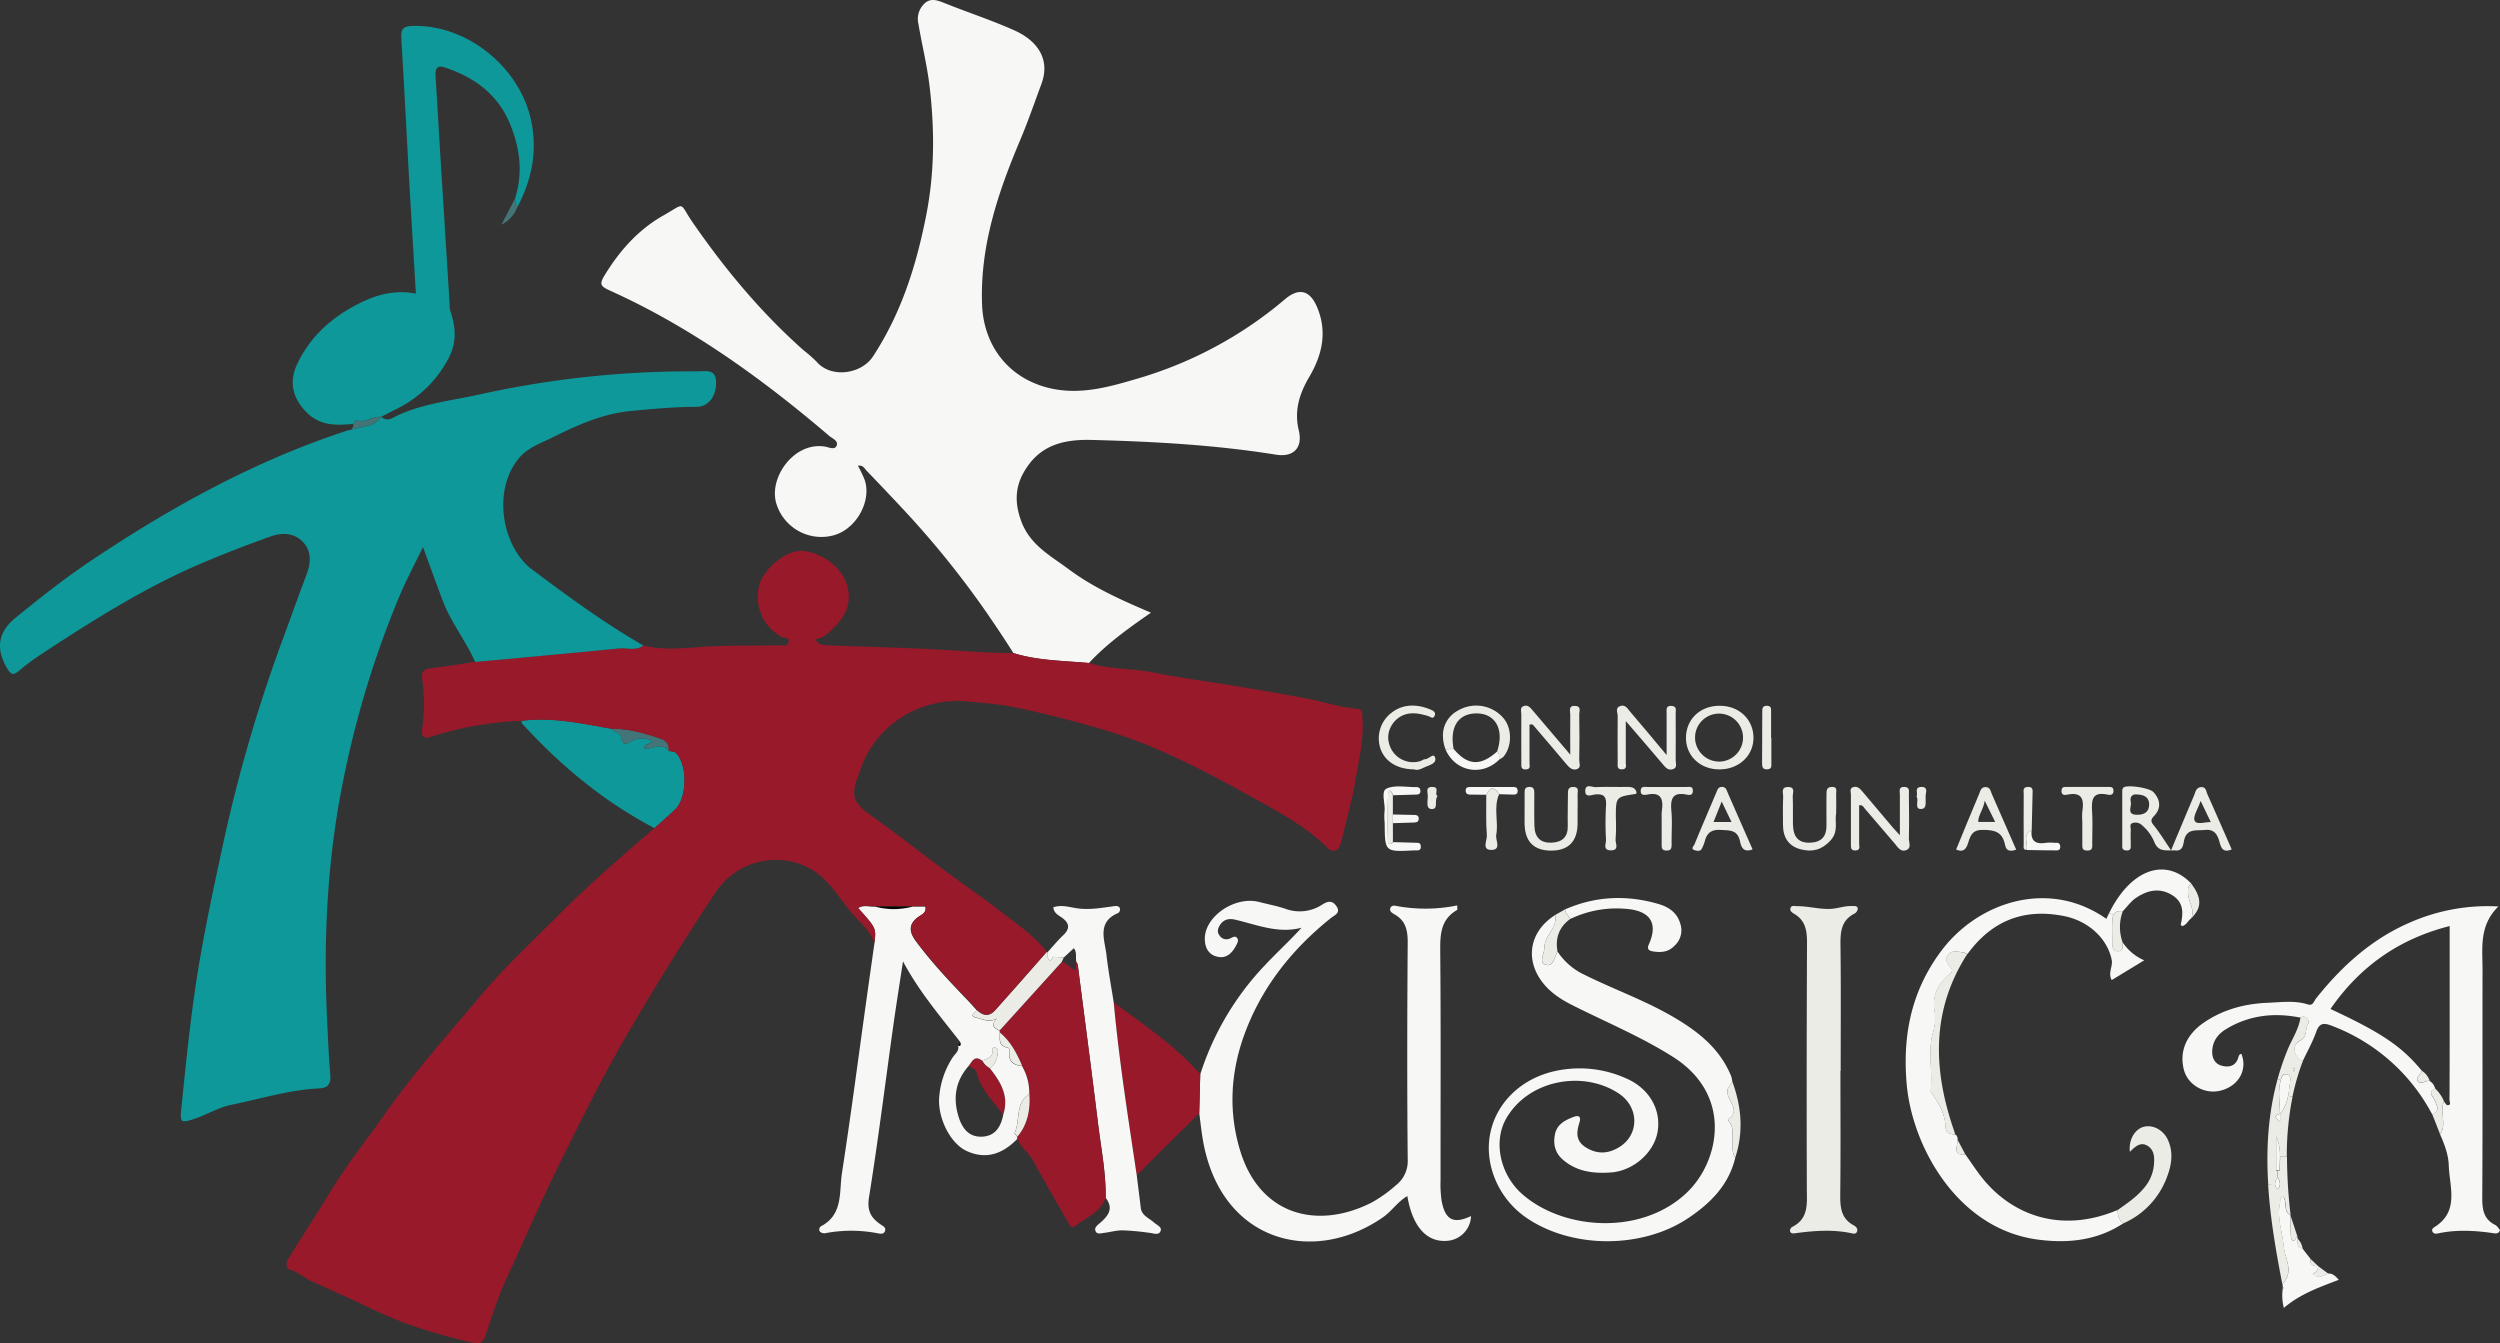 <svg xmlns="http://www.w3.org/2000/svg" viewBox="0 0 985.84 529.72"><rect x="0" y="0" width="985.84" height="529.72" fill="#333333" stroke="none"/><defs><style>.cls-1{fill:#ebece6;}.cls-2{fill:#f7f7f6;}.cls-3{fill:#97192a;}.cls-4{fill:#030304;}.cls-5{fill:#0f9899;}.cls-6{fill:#427478;}</style></defs><g id="Livello_2" data-name="Livello 2"><g id="Livello_1-2" data-name="Livello 1"><path class="cls-1" d="M962.2,447.28c-1-2.65-2.06-5.29-3.1-7.94,3.29-1.33,1.81-3.42,1-5.55-.54-1.45-3.05-3.18.18-4.55a14.88,14.88,0,0,1,3.49,5.09C961.85,438.48,965.07,443.25,962.2,447.28Z"/><path class="cls-2" d="M876.26,429.9c-6.47,2-13.56-1.86-15.13-8.25-1.73-7.07,1-13.65,7.87-18.36,7.61-5.24,16.25-7.5,25.31-7.86,5.24-.2,10.59-1,15.8.66,2,.64,2.36-1.32,3.22-2.4,10-12.55,21.63-23.17,36.54-29.71a76.09,76.09,0,0,1,35.33-6.53c-7.74,7.61-6.23,16.48-6.25,25-.07,30,.08,59.92-.11,89.88,0,4.7.56,8.45,5.12,10.72.8.4,1.32,1.38,1.88,2-.51,1.58-1.69,1.38-2.58,1.25-7.17-1.06-14.32-1.47-21.5,0-.82.16-2.06.52-2.59-.72-.31-.74.19-1.29.75-1.64,10-6.2,6-15.83,5.71-24.35-.11-4.19-1.68-8.35-3.43-12.27,2.87-4-.35-8.8,1.57-12.95.43.5.84,1.4,1.3,1.43,1.71.11.85-1.35.85-2,.08-11.64.07-23.28.07-34.92v-33.7c-20.1,5.11-35.46,16-47,32.7,20.31,9.46,28.13,14.77,36.08,24.43-.47,1.45-2.87,2.55-1.5,4.19,1.14,1.35,3-.6,4.57-.19a4.55,4.55,0,0,1,2.12,3c-3.23,1.37-.72,3.1-.18,4.55.81,2.13,2.29,4.22-1,5.55a74.47,74.47,0,0,0-39.38-34.84c-3-1.16-5-1.51-6.31,2.27-1.41,4-3.52,7.73-5.32,11.57-3.57-1.28-4.61-6.3-1.23-7.94s1.85-4.78,3.44-6.83a2.11,2.11,0,0,0-3.18-2.36c-10.33-2.06-20.19-1-29.31,4.56-2.93,1.77-5,4.29-5.39,7.93-.3,3,.73,5.6,3.53,6.43s5.71.36,6.74-3.25c.17-.62.37-1.28,1.19-1.36a11.34,11.34,0,0,1,.69,2.51,10.1,10.1,0,0,1-2.7,8.46,11.88,11.88,0,0,1-1.33,1.21A13.33,13.33,0,0,1,876.26,429.9Z"/><path class="cls-1" d="M955.09,422.27a7.82,7.82,0,0,1,3.07,4c-1.58-.41-3.43,1.54-4.57.19C952.22,424.82,954.62,423.72,955.09,422.27Z"/><path class="cls-1" d="M914.12,499.24h0Z"/><path class="cls-1" d="M914.12,499.25c-2.13.22-3.23-.65-3.07-2.88l3.07,2.87Z"/><path class="cls-1" d="M912.09,502.27a3,3,0,0,0,2-3h0l4.08,3c-2,.68-4.07,2.44-6.14.07Z"/><path class="cls-1" d="M912.09,502.27l0,0-.36-.23Z"/><path class="cls-1" d="M906,488.4a7.29,7.29,0,0,1,2,3.93C905.54,491.92,906.19,490,906,488.4Z"/><path class="cls-2" d="M904.58,422.57c-.15-.27-.39-.52-.38-.76s.25-.48.39-.72c.14.24.38.48.38.72S904.73,422.3,904.58,422.57Z"/><path class="cls-1" d="M904.59,489.22c-1,.2-1.17-1.1-1.21-1.72-.18-2.77-.15-5.54-.19-8.31.89,2.72,1.79,5.42,2.68,8.14C905.45,488,905.12,489.12,904.59,489.22Z"/><path class="cls-1" d="M904.59,421.09c-.14.24-.39.48-.39.72s.23.49.38.76c.15-.27.4-.52.39-.76S904.73,421.33,904.59,421.09Zm-6.46,4.46A102,102,0,0,1,902,414.14c1.73-4.3,4.49-8.2,5.16-12.93a2.11,2.11,0,0,1,3.18,2.36c-1.59,2.05-.11,5.21-3.44,6.83s-2.34,6.66,1.23,7.94A94.33,94.33,0,0,0,904,432.46l-1.74-.37c.34-1.68.54-3.4.75-5.12.14-1.19.53-3-1.22-3.31s-2.1,1-2.42,2.23Z"/><path class="cls-2" d="M900.5,491.37c-.52-5.66-2.73-11.16-1.43-17,.19-.87-.33-2.05,1.32-2.52,1.5,2.2-.12,5.72,2.8,7.31h0c0,2.77,0,5.54.19,8.31,0,.62.2,1.92,1.21,1.72.53-.1.86-1.22,1.28-1.89.06.36.11.72.17,1.07.15,1.56-.5,3.52,2,3.93l0,.1.58.82,2.44,3.12c-.16,2.23.94,3.1,3.07,2.88a3,3,0,0,1-2,3l-.38-.2.36.23c2.07,2.37,4.1.61,6.14-.07,1.59,0,2.68.94,4,2.51-7.66,2.92-15.22,5.57-21.64,11.07a19,19,0,0,1-.44-7.54c.11-.1.34-.23.32-.28a3.78,3.78,0,0,0-.36-.69c0-.32,0-.64-.08-1C904.81,501.51,901,496.34,900.5,491.37Z"/><path class="cls-1" d="M900,506.33c-2.56-13.12-4.81-26.23-5.6-39.32l2.68-.18A3.71,3.71,0,0,0,898,469c1.61-1.45,1.24-2.73.23-4.79l0-2.63h.78c0-1.83.12-3.65.12-5.48l2.71,0a204.42,204.42,0,0,0,1.43,23.09h0c-2.92-1.59-1.3-5.11-2.8-7.31-1.65.47-1.13,1.65-1.32,2.52-1.3,5.82.91,11.32,1.43,17C901,496.34,904.81,501.51,900,506.33Z"/><path class="cls-1" d="M900.48,508c0,.05-.21.18-.32.28,0-.33,0-.65,0-1A3.78,3.78,0,0,1,900.48,508Z"/><path class="cls-2" d="M899.06,439.29c.05-4.22-.88-8.47.17-12.66l.18-.74c.32-1.22.8-2.49,2.42-2.23s1.36,2.12,1.22,3.31c-.21,1.72-.41,3.44-.75,5.12a16.45,16.45,0,0,1-3.19,7.24Z"/><path class="cls-2" d="M899.11,439.33v2.94c-1.2-1.07-3.21-2.23-.05-3Z"/><path class="cls-2" d="M897.57,461.57V448a18.47,18.47,0,0,1,1.49,8c0,1.83-.12,3.65-.12,5.48h-1.37Z"/><path class="cls-2" d="M897.12,466.83a4.62,4.62,0,0,1,1.06-2.63c1,2.06,1.38,3.34-.23,4.79A3.71,3.71,0,0,1,897.12,466.83Z"/><path class="cls-1" d="M894.44,467c-.86-13.85-.08-27.68,3.69-41.46l1.28.34-.18.74c-1.05,4.19-.12,8.44-.17,12.66-3.16.75-1.15,1.91.05,3v-2.94a16.45,16.45,0,0,0,3.19-7.24l1.74.37a118.16,118.16,0,0,0-2.27,23.64l-2.71,0a18.47,18.47,0,0,0-1.49-8v13.53h.59l0,2.63a4.62,4.62,0,0,0-1.06,2.63Z"/><path class="cls-2" d="M880.54,427.7a11.88,11.88,0,0,0,1.33-1.21A11,11,0,0,1,880.54,427.7Z"/><path class="cls-1" d="M864.08,362.13c1.59-3.42-1.06-6.35-1.25-9.6-.11-1.8-.11-3,1.24-4.15C868.33,354.16,868.33,357.92,864.08,362.13Z"/><path class="cls-2" d="M831.69,360.07c8.46-17.17,22.16-22.28,32.38-11.69-1.35,1.12-1.35,2.35-1.24,4.15.19,3.25,2.84,6.18,1.25,9.6-1.32.9-1.84,2.72-3.63,3.08-.16-.19-.53-.45-.49-.62,1-4.38,1.22-8.61-3.13-11.44-5-3.27-10-2.19-14.58.94-2,1.36-3.45,3.48-5.15,5.25-2-.24-3.22.22-3.75,1.48Z"/><path class="cls-1" d="M875.15,331.74c-.87-3-2.18-4.84-5.83-4.45-3.37.36-7.06-.71-8.08,4.24-.34,1.67-.52,4.15-3.47,3.84a12.9,12.9,0,0,0-1.65,0v-.05c3.31-7.92,6.17-14.77,9.06-21.61.55-1.32.73-3,2.57-3.3,2.19-.31,2.2,1.67,2.76,2.91,3.22,7.2,6.37,14.42,9.53,21.62C876.33,336.57,875.78,333.91,875.15,331.74Zm-9.73-8.15c.71,1.76,3.9.56,6.38.59-1.28-2.64-2.33-4.83-4-8.35C866.63,319.2,864.74,321.91,865.42,323.59Z"/><path class="cls-1" d="M837.39,310.54c1.42-1.19,10.23.1,11.82,1.84,2.74,3,3.09,6.35.27,9.33-1.54,1.62-1.33,2.33-.05,3.91,2.25,2.77,4.11,5.87,6.69,9.66v.05c-2.48,0-5,.31-6.45-2.95a17.49,17.49,0,0,0-5.21-7.15,3.72,3.72,0,0,0-3.22-.76c-1.73.37-.93,1.87-1,2.87-.12,2.16,0,4.33,0,6.49,0,1-.41,1.53-1.46,1.54s-1.9-.23-1.9-1.61c0-7.32,0-14.65,0-22A1.78,1.78,0,0,1,837.39,310.54Zm2.87,5.75c.38,1.83-1.78,5,2.43,5,2.64,0,4.59-.92,4.78-3.66s-1.39-4.2-4.55-4.31C841,313,839.76,314,840.26,316.29Z"/><path class="cls-1" d="M845.28,444.36c3.67-1,7.83,1.21,9.63,5.19,2.13,4.72,1.49,9.54-.21,14.1a32,32,0,0,1-17.35,18.75c-1.85-1.27-2.24-3.18-2.29-5.24,3.75-2.62,7.53-5.2,10.48-8.78a16.14,16.14,0,0,0,3.83-9c.27-2.93.19-5.9-2.55-7.57s-4.93.38-6.94,2.41C839.33,449.59,841.77,445.32,845.28,444.36Z"/><path class="cls-1" d="M833.13,371.67c-.06-2.81.14-5.63-.06-8.42a5.36,5.36,0,0,1,.28-2.43c.53-1.26,1.76-1.72,3.75-1.48a17.88,17.88,0,0,0-.06,12.3c0,1.62.46,3.65-2.14,3.48C832.72,375,833.16,373.07,833.13,371.67Z"/><path class="cls-1" d="M815.26,313.35c-1.08.22-2.4.32-2.32-1.58.07-1.48,1-1.45,2-1.45h16.4c1,0,2-.06,2.08,1.4.07,1.79-1.24,1.87-2.35,1.63-6.32-1.37-6.33,2.47-6.07,6.95.24,4.13.05,8.28.05,12.42,0,1.31.24,2.64-1.86,2.68s-2.08-1.07-2.06-2.52c0-3,0-6,0-8.95h0a26.28,26.28,0,0,1,0-4C821.88,315.3,821.06,312.2,815.26,313.35Z"/><path class="cls-2" d="M801.16,327.34c-.49,4.42,1.72,5.7,5.73,5a14.73,14.73,0,0,1,3,0c1,.07,2.45-.39,2.53,1.45s-1.31,1.54-2.38,1.54c-3.63,0-7.26-.09-10.89-.14C800,332.61,797.2,329.1,801.16,327.34Z"/><path class="cls-1" d="M799.12,335.19c-1.55-.15-1.1-1.37-1.1-2.23q-.06-9.9,0-19.81c0-1.2-.52-2.79,1.66-2.84s1.86,1.41,1.83,2.71c-.09,4.77-.21,9.54-.33,14.32C797.2,329.1,800,332.61,799.12,335.19Z"/><path class="cls-1" d="M775.9,333c-.86,2.42-2.27,3-4.53,2,3-7.32,6-14.66,9.08-21.94.46-1.08.68-2.68,2.51-2.69s2,1.55,2.46,2.68c3.2,7.23,6.36,14.47,9.64,22-2.19.73-3.9.74-4.4-1.89-1-5.05-4-5.93-8.83-5.9C777.25,327.21,776.89,330.16,775.9,333Zm4.19-8.89h6.67l-4.1-8.35C782.05,319.48,780.07,321.35,780.09,324.09Z"/><path class="cls-1" d="M771.92,449.37l3.12,5.95C769.43,455.73,772.18,451.76,771.92,449.37Z"/><path class="cls-2" d="M762.22,431.8c2.73,3.77,4.81,7.78,5,12.59.08,2.39,1.79,2.94,3.82,2.95a2.14,2.14,0,0,1,.91,2c.26,2.39-2.49,6.36,3.12,5.95,2,2.82,3.89,5.72,6,8.46,11.19,14.58,30.65,23.23,54,13.38.05,2.06.44,4,2.29,5.24-10.24,6.76-21.69,8-33.42,6.49-32-4-49.91-36.75-52.06-61.34-1.68-19.2,1.79-36.59,13.46-52.32,14.38-19.4,42.4-28.94,65.29-12.86.35-.79.7-1.55,1.07-2.3l1.66.75a5.36,5.36,0,0,0-.28,2.43c.2,2.79,0,5.61.06,8.42,0,1.4-.41,3.31,1.77,3.45,2.6.17,2.17-1.86,2.14-3.48a19.46,19.46,0,0,0,8.49,7.08l-12.8,7.79c-1.59-2.81.46-5.26,0-7.84-1.63-8.53-9.23-15.47-18.71-17.38-16.05-3.23-28.65,1.88-38.22,15a4.13,4.13,0,0,0-1.33-.66c-2.09-.16-4.41-1.11-6.12.77s-.46,3.62,1,5.17c.91,1,.25,1.9-.51,2.57-4.53,3.95-7.11,8.37-5.9,14.88a18.81,18.81,0,0,1-.66,8.12c-2.24,7.61,0,15.34-.91,23C761.25,430.61,761.84,431.27,762.22,431.8Z"/><path class="cls-1" d="M762.22,407.11a18.81,18.81,0,0,0,.66-8.12c-1.21-6.51,1.37-10.93,5.9-14.88.76-.67,1.42-1.58.51-2.57-1.44-1.55-2.78-3.19-1-5.17s4-.93,6.12-.77a4.13,4.13,0,0,1,1.33.66c-14.32,22.29-13.48,45.71-5.16,69.68.15.46.27.93.41,1.4-2,0-3.74-.56-3.82-2.95-.16-4.81-2.24-8.82-5-12.59-.38-.53-1-1.19-.91-1.73C762.22,422.45,760,414.72,762.22,407.11Z"/><path class="cls-1" d="M757.77,319c-3.16.3-.91-3.38-2-4.87.64-1.43-1.06-3.73,1.93-3.82,2.16-.07,2,1.57,1.74,2.7C759,315.11,760.24,318.76,757.77,319Z"/><path class="cls-1" d="M731.81,335.36c-2.09.16-1.93-1.25-1.93-2.6,0-6.49,0-13,0-19.46,0-1-.71-2.47,1-2.93,1.51-.42,2.48.5,3.37,1.56q6.09,7.23,12.21,14.45c.61.72,1.26,1.39,2.73,3,0-6.2,0-11.11,0-16,0-1.31-.72-3.24,1.91-3.06,2.12.15,1.63,1.75,1.64,2.95.07,5.82.14,11.65,0,17.47,0,1.49,1.08,3.59-.93,4.45-2.4,1-3.5-1.2-4.75-2.66-3.92-4.52-7.78-9.1-11.68-13.64-.48-.57-.72-1.49-2.25-1.37,0,5.05,0,10.13,0,15.21C733.13,333.75,733.74,335.21,731.81,335.36Z"/><path class="cls-1" d="M705.25,310.35c2.84.09,1.63,2.42,1.69,3.79.17,3.66,0,7.33.08,11,.13,5.06,2.28,7.33,6.8,7.16s6.52-2.55,6.43-7c-.08-4,0-8,0-12,0-1.57,0-3,2.25-3s1.51,1.74,1.56,2.86c.1,2.33,0,4.67,0,7.52-.67,3.22,1.11,7.11-2.24,10.76-3.51,3.82-7.27,4.63-11.72,3.48-4.75-1.23-7-4.65-7-9.59,0-3.66-.11-7.34.06-11C703.29,312.85,702,310.25,705.25,310.35Z"/><path class="cls-1" d="M707.53,360.36c-.82-.49-1.87-1.14-1.46-2.32s1.7-.71,2.59-.71c4.27,0,8.41,1.17,12.74,1.1,3-.06,5.79-1.23,8.75-1.13.93,0,2.24-.3,2.44,1a2.53,2.53,0,0,1-1.23,1.93c-5.37,2.69-5.66,7.36-5.59,12.62.21,16.48.08,33,.08,49.46h-.1c0,16.49.12,33-.08,49.46,0,4.81.61,8.85,5.2,11.36.85.47,1.78,1.19,1.48,2.35-.36,1.39-1.72.95-2.51.78-7.2-1.5-14.37-.95-21.55,0-.88.11-2.17.46-2.45-.92a1.88,1.88,0,0,1,.91-1.53c6.55-3.28,5.77-9.16,5.75-15q-.15-48.21.07-96.43C712.6,367.4,712.22,363.13,707.53,360.36Z"/><path class="cls-1" d="M696.7,278.31c1.73,0,1.73,1,1.71,2.27,0,3.47,0,6.94,0,10.42h.1c0,3.3,0,6.61,0,9.91,0,1.12.24,2.34-1.54,2.47-1.94.15-2.12-1-2.12-2.44q.06-10.17.08-20.32C694.91,279.37,695,278.33,696.7,278.31Z"/><path class="cls-1" d="M681.43,441.3c6.5-4.08-3.35-9.07.74-13.27a6.65,6.65,0,0,0,.9-1.69c3.67,10,4.56,20,1.19,30.22-1.49-2.43-1-5.13-1.12-7.76-.08-2.12.46-4.35-1.13-6.21A3.24,3.24,0,0,1,681.43,441.3Z"/><path class="cls-1" d="M668.42,290.61a9.53,9.53,0,0,0,9.69,9.71,9.46,9.46,0,1,0-9.69-9.71ZM678,303.39c-7.51,0-13.12-5.26-13.16-12.35,0-7.4,5.58-12.76,13.35-12.72,7.54,0,13.13,5.27,13.26,12.39S685.87,303.39,678,303.39Z"/><path class="cls-1" d="M668.2,335.23c-1.62-.5-.25-1.68,0-2.28,2.81-6.87,5.76-13.68,8.64-20.52.45-1.08.75-2.2,2.3-2.11s1.72,1.27,2.18,2.33c3.23,7.39,6.48,14.77,9.79,22.3-3.9,1.44-4.52-1.23-5-3.37-1-4.39-4-4.08-7.44-4.31-3.66-.25-5.54,1.05-6.39,4.42a18,18,0,0,1-1.08,2.77C670.55,335.94,669.14,335.52,668.2,335.23Zm7.5-11.08h7.11c-1.22-2.53-2.33-4.83-3.88-8.06Z"/><path class="cls-1" d="M655.19,324.09v4.5c0-1.51,0-3,0-4.5,0-.24,0-.47,0-.71C655.18,323.61,655.19,323.85,655.19,324.09Z"/><path class="cls-1" d="M655.12,322c0,.48,0,.95,0,1.43C655.16,322.9,655.13,322.43,655.12,322Z"/><path class="cls-1" d="M647,311.78c.07-1.84,1.51-1.44,2.57-1.45q7.76,0,15.49,0c1.07,0,2.5-.41,2.5,1.5s-1.41,1.72-2.46,1.51c-5.78-1.15-6.44,1.91-6,6.62.38,4.29,0,8.65.09,13,0,1.57-.25,2.53-2.14,2.44-1.68-.07-1.81-1-1.8-2.3,0-1.5,0-3,0-4.5v-4.5c0-.24,0-.48,0-.71,0-.48,0-.95,0-1.43a14.13,14.13,0,0,1,.09-2.35c.64-4.57-.37-7.4-5.85-6.25C648.26,313.58,646.88,313.59,647,311.78Z"/><path class="cls-1" d="M639.74,303.38c-2.21.15-1.82-1.41-1.83-2.67,0-6.15-.09-12.3,0-18.45,0-1.27-1.1-3.14,1-3.85s3,1.18,4,2.34c4.53,5.24,8.93,10.59,14.3,17,0-6.32,0-11.36,0-16.39,0-1.42-.44-3.21,2-3,2.12.17,1.57,1.74,1.57,3,0,6.15.09,12.29,0,18.44,0,1.18.75,2.86-1,3.49-1.89.68-3-.6-4.1-1.95-4.48-5.34-9.07-10.58-14.57-17,0,6.34,0,11.42,0,16.5C641.17,301.89,641.59,303.26,639.74,303.38Z"/><path class="cls-1" d="M629,313.28c-1.24.12-3.86,1.41-3.88-1.32,0-3.09,2.71-1.48,4.16-1.56,4-.21,8,0,12-.09,1.89,0,3.64.05,4.1,2.36-.16.2-.24.4-.35.41-7.85,1.15-7.85,1.15-7.84,9.37a77.1,77.1,0,0,1-.1,8.47c-.17,1.55,1.67,4.49-2,4.4-3.16-.09-1.71-2.71-1.78-4.18a118.33,118.33,0,0,1,0-13.45C633.54,314.23,632.54,312.94,629,313.28Z"/><path class="cls-1" d="M601.21,312.73c0-1.2,0-2.33,1.7-2.42,1.91-.11,2.14,1,2.12,2.49,0,4.33-.08,8.66.05,13,.14,4.51,2.5,6.72,6.88,6.49,4.09-.21,6.36-2.22,6.27-6.59-.09-4.15.06-8.32.06-12.48,0-1.6,0-3,2.28-2.89s1.48,1.82,1.53,3c.1,2.16,0,4.33,0,6.49,0,1.66,0,3.33,0,5-.07,6.93-3.56,10.54-10.21,10.61-7,.07-10.61-3.53-10.69-10.66C601.18,320.72,601.21,316.73,601.21,312.73Z"/><path class="cls-2" d="M619.18,362.4c-.51-1.35-2-2.17-2-3.8,12-5.25,24.25-5.76,36.69-2.16,4,1.15,7.46,3.32,8.74,7.83a8.19,8.19,0,0,1-2.19,8.58c-2.5,2.67-5.51,2.84-8.67,2.31-.92-.16-2.55-.51-1.59-2.66,3.88-8.64.53-13.52-9.49-14.15A42.2,42.2,0,0,0,619.18,362.4Z"/><path class="cls-2" d="M593.92,441.14c-5.11,9-2.46,22,6.4,29.79,16.55,14.45,47.63,16.28,65.23-1,12.52-12.31,17.88-38.23-5.93-53.22-12.66-8-26.42-13.7-39.7-20.39-4.3-2.17-8.33-4.79-11.37-8.58-7.43-9.24-5.41-20.52,4.69-26.89,1.13,5.11-4.31,8.05-4.22,12.9,0,2.33-2.39,5.73.47,6.68,3.1,1,3.46-3.06,4.71-5.19a25.74,25.74,0,0,0,10.72,9.2c11.28,5.6,23.21,9.85,34.16,16.14,10.07,5.79,19.08,12.64,23.62,23.89a10,10,0,0,1,.37,1.9,6.65,6.65,0,0,1-.9,1.69c-4.09,4.2,5.76,9.19-.74,13.27a3.24,3.24,0,0,0,.58,1.29c1.59,1.86,1,4.09,1.13,6.21.11,2.63-.37,5.33,1.12,7.76-2.61,10.9-10,18.11-18.89,24-18.33,12-45.83,11.79-63.6-.48-10.94-7.55-16.64-21.09-14.07-33.4s12.63-21.62,25.77-24.41a44.77,44.77,0,0,1,27.74,2.93c9,3.88,13.91,12.16,12.45,21-1.35,8.16-9.43,15.45-18.38,16.11-6.8.5-13.42-.25-18.94-5-3.13-2.67-3.9-6.12-3.19-9.92s3.61-5.48,6.73-6.73c1.47-.6,4.07-1.51,2.9,2.16s-1.42,7.09,2.54,9.59c4.55,2.87,9,2.54,13.3-.15,7.9-4.92,7.82-15.79-.38-21.15C624.1,421.85,602.53,425.92,593.92,441.14Z"/><path class="cls-1" d="M609.49,380.4c-2.86-.95-.43-4.35-.47-6.68-.09-4.85,5.35-7.79,4.22-12.9l3.92-2.22c0,1.63,1.51,2.45,2,3.8-4.4,3.2-5.9,7.53-5,12.81C613,377.34,612.59,381.43,609.49,380.4Z"/><path class="cls-1" d="M601,278.37c1.52-.46,2.43.64,3.31,1.68,4.62,5.45,9.25,10.89,14.9,17.53,0-6.1-.06-10.91,0-15.72,0-1.44-.87-3.71,2-3.5,2.5.17,1.51,2.18,1.54,3.44.1,6,.12,12,0,18,0,1.15.88,2.84-.87,3.48s-3-.52-4.14-1.88c-4.15-5-8.4-9.88-12.6-14.82-.4-.47-.59-1.2-2-.84,0,4.92,0,10,0,15.08,0,1,.57,2.47-1.37,2.59-2.13.13-1.85-1.34-1.86-2.65,0-6.32-.05-12.65,0-19C599.94,280.55,599.15,278.94,601,278.37Z"/><path class="cls-1" d="M574.91,280.21A14.15,14.15,0,0,1,593,283.35c3.33,4.08,3.26,11.13-.18,15.1a7.18,7.18,0,0,1-1.63,1.07c-.06-1.11.1-2.28-.84-3.16,3.07-9-.93-15.57-9.06-15-6.58.49-9.61,5.71-8.08,13.93l-3.24.12c-.16-.47-.3-.93-.43-1.39s-.22-.9-.3-1.34h0c-.08-.44-.14-.88-.18-1.31h0c0-.42-.06-.85-.06-1.26a11.6,11.6,0,0,1,.25-2.46,9.14,9.14,0,0,1,.34-1.27A11.21,11.21,0,0,1,574.91,280.21Z"/><path class="cls-2" d="M591.22,299.52c-5.54,5.55-13.66,5.23-18.49.15a13.12,13.12,0,0,1-1.24-1.51,14.39,14.39,0,0,1-1.49-2.71l3.24-.12c5.49,6.58,10.56,6.88,17.14,1C591.32,297.24,591.16,298.41,591.22,299.52Z"/><path class="cls-1" d="M588.27,335.15c-4.17.15-1.79-3.82-1.95-5.78-.42-5.29-.2-10.63-.23-15.94,1.55-3.18,3.24-3.19,5.07-.23-2.32,5.2-.17,10.71-1.14,16C589.63,331.23,592.15,335,588.27,335.15Z"/><path class="cls-2" d="M579.81,310.34l17,0c.88,0,1.56.23,1.65,1.34.11,1.4-.67,1.7-1.81,1.66l-5.48-.16c-1.83-3-3.52-2.95-5.07.23l-6-.07c-1,0-2,0-2.12-1.41S578.72,310.34,579.81,310.34Z"/><path class="cls-1" d="M564.78,310.31c3.28.06.55,2.74,2.12,3.59-1.55,1.73.63,5.45-2.57,5.12-2.26-.23-1.15-3.61-1.32-5.58C562.9,312.19,562.21,310.25,564.78,310.31Z"/><path class="cls-2" d="M557.68,324.35c-2.8.07-5.61.17-8.41.26,0-1.14,0-2.29,0-3.43l8.43.18c.86,0,1.65.17,1.75,1.25C559.56,323.89,558.85,324.32,557.68,324.35Z"/><path class="cls-1" d="M557.72,303.39c-6.64,0-11.59-3.1-13.34-8.13a12.69,12.69,0,0,1,4.34-14.19c5.13-4.05,11.26-3.1,15.68-1.14.91.41,1.83,1,1.34,2.27-.62,1.58-1.69.43-2.44.2-2.87-.87-5.79-1.54-8.71-.79-5.05,1.3-8.2,6.74-6.86,11.45a9.78,9.78,0,0,0,12.32,7.08c.62-.16,1.19-.72,1.8-.74,1.47,0,3.32-2.35,3.93-1,1.07,2.41-1.6,3.15-3.37,3.89S559.13,304,557.72,303.39Z"/><path class="cls-1" d="M549.28,332.08c-.87,1.06-1.94,1.09-2-.34a177.58,177.58,0,0,1,.07-18.46c.22-2.74,1.45-1.18,1.91.32,0,2.53,0,5,0,7.58,0,1.14,0,2.29,0,3.43Q549.27,328.35,549.28,332.08Z"/><path class="cls-2" d="M546,319.81c.27-3.06-1.51-7.77.75-8.83,3.27-1.53,7.73-.55,11.68-.6.85,0,1.57.23,1.67,1.33.13,1.45-.77,1.6-1.84,1.63l-8.93.26c-.46-1.5-1.69-3.06-1.91-.32a177.58,177.58,0,0,0-.07,18.46c0,1.43,1.11,1.4,2,.34,3,.08,6,.16,8.93.26,1,0,1.94-.08,2,1.45s-.85,1.56-1.89,1.56c-.34,0-.67,0-1,0-11.27.58-11.28.58-11.36-10.59C545.91,323.12,545.8,321.45,546,319.81Z"/><path class="cls-2" d="M480,377.26c-3.33-.79-4.75-3.34-4.89-6.68-.38-9,11.78-17.43,21.5-14.88,3.46.91,7,1.54,10.37,2.71a16.19,16.19,0,0,0,14.55-1.78c2.08-1.28,3.79-1.67,5.43.64,1.9,2.69-.62,3.58-2,4.64-15.51,12.38-27.53,27.49-34.31,46.18-5.43,15-6.31,30.5-1.5,46,7.73,24.84,29.94,31.06,51.61,20.19a53.3,53.3,0,0,0,9.7-6.89,12.06,12.06,0,0,0,4.65-10.29c-.26-28.47-.21-56.95,0-85.42,0-4.68-.68-8.46-5-11-.88-.52-2.35-1.17-1.84-2.58s2.1-.9,3.06-.72a62.54,62.54,0,0,0,23.3-.34c0,1.17.12,1.69,0,1.77-6.66,3.79-6.75,9.89-6.69,16.65.26,30,.1,59.94.12,89.91a46,46,0,0,0,.4,8c1.36,7.72,4.73,9.43,11.62,6.17a10.1,10.1,0,0,1-9.52,9.77c-8,.6-13.58-5.65-15.59-17.64-3.84,2.19-6.13,5.94-9.63,8.36-27.73,19.25-64.46,9.63-71.11-31.16-.53-3.26-.88-6.56-1.31-9.84q.19-7.69.4-15.41a111.45,111.45,0,0,1,25.59-43.11c4.64-4.93,9.65-9.51,14.35-14.68-9.26,2.45-17.61-1.18-26.14-3.16-2.42-.56-4.27-.17-5.71,1.63-1,1.31-1.75,3-.51,4.59a3.24,3.24,0,0,0,3.95,1.28c1.06-.41,2.22-1.46,3.07-.17.67,1-.19,2.27-.72,3.27C485.65,376.12,483.36,378.06,480,377.26Z"/><path class="cls-3" d="M439.17,395.32c11.89,8.8,24.29,17,34.12,28.27q-.19,7.71-.4,15.41-8.7,8.61-17.41,17.22c-2.43,2.41-4.82,4.87-7.23,7.3C444.86,440.84,441.28,418.18,439.17,395.32Z"/><path class="cls-2" d="M415.2,377.33c-.31.5-.75,1.49-.91,1.45-1.8-.5-.74-2.18-1.22-3.26,2.07-2.27,4-4.65,6.24-6.77,2.77-2.65,2.36-4.79-.57-6.89-1.4-1-3.17-1.77-3.37-4.08,3.5-1.19,6.76.12,10.09.49,4.6.52,9.16-.29,13.72-.92.92-.13,2.15-.22,2.48,1A1.86,1.86,0,0,1,441,360c-8.59,3.59-5.36,10.57-4.67,16.65.7,6.24,1.88,12.43,2.85,18.63,2.11,22.86,5.69,45.52,9.08,68.2.53,4.27,1.07,8.54,1.59,12.81.38,3.11,3.24,4,5.15,5.74,1.11,1,3.13,1.76,2.73,3.2-.59,2.11-2.91,1.08-4.32.94a98.88,98.88,0,0,0-10.76-1c-2.52,0-4.86.7-7.28,1-1.07.14-2.61.65-3.25-.49-.8-1.43.47-2.42,1.5-3.29,3.25-2.76,5.73-5.7,2.41-10,.13-9.87-1.8-19.53-3-29.26-2.57-20.88-5.34-41.74-8-62.61a4.78,4.78,0,0,0-.62-1.32h0c-.33-1.67.35-3.51-.93-5.31l-3.89,3.6Z"/><path class="cls-3" d="M424,483.46c-1.67,1.28-2.4-.66-3.16-2-4.52-8-9.24-16-13.64-24.07-1.66-3.07-4.84-4.94-6-8.3a4,4,0,0,1,0-.85c4.1-4.92,5.18-10.69,4.74-16.89a21.1,21.1,0,0,0-2.85-11c-2.07-4.95-4.54-9.64-8.77-13.16a2,2,0,0,0-.14-.77l24.5-27.06c2.16.3,3.22,2.43,5.38,3.19.11-1.14.2-2.21.3-3.3a4.78,4.78,0,0,1,.62,1.32c2.71,20.87,5.48,41.73,8,62.61,1.2,9.73,3.13,19.39,3,29.26C433.88,478.11,428.32,480.15,424,483.46Z"/><path class="cls-1" d="M400.16,446.63c2.3-4.95.06-11.64,5.77-15.28.44,6.2-.64,12-4.74,16.89C400.82,447.69,400,446.94,400.16,446.63Z"/><path class="cls-2" d="M397.18,253.73q1.21,1.89,2.42,3.78h0Q398.39,255.62,397.18,253.73Z"/><path class="cls-1" d="M394.31,407.17c4.23,3.52,6.7,8.21,8.77,13.16-3.28-.36-5.44-1.7-5-5.5.09-.75.17-1.6-1-1.84C393.65,412.29,394.34,409.54,394.31,407.17Z"/><path class="cls-1" d="M391.26,414.22c-.11-.74.31-1.26,1.14-1.08a1.23,1.23,0,0,1,1.1,1.36c-.09,2.71-.89,5.08-3.17,6.76a7.09,7.09,0,0,1-3-3C389,417.3,391.72,417.34,391.26,414.22Z"/><path class="cls-3" d="M382.1,420.2c1.27-1.92,2.42-4.16,5.21-1.91a7.09,7.09,0,0,0,3,3c4.25,5.35,7.66,10.94,5.3,18.21-4.11-5.24-8.88-10.07-10.6-16.8C384.62,421.1,382.82,421.32,382.1,420.2Z"/><path class="cls-2" d="M387.14,238.92q5.17,7.29,10,14.81Q392.31,246.22,387.14,238.92Z"/><path class="cls-1" d="M393.09,401.64c-3,1.64-5.21.29-7.6-.25-3.88-.88-.73-2-.26-3.08,2.33,2.33,4.86,2.68,7.13.14,6.86-7.62,13.6-15.35,20.38-23.05h0l.32.12c.48,1.08-.58,2.76,1.22,3.26.16,0,.6-.95.91-1.45l4.33.18-.86,1.83-24.5,27.06C392.43,405.4,390.3,404.53,393.09,401.64Z"/><path class="cls-4" d="M377.81,412h0l.59-.64.4-.44c0,.42.26,1,.07,1.24S378.08,412.62,377.81,412Z"/><path class="cls-4" d="M378.39,411.33l-.59.64Z"/><path class="cls-4" d="M345,357.46l15,0A28.53,28.53,0,0,1,345,357.46Z"/><path class="cls-2" d="M387.31,418.29c-2.79-2.25-3.94,0-5.21,1.91-5.3,5.91-6.4,12.71-4.1,20.16,1.41,4.55,4,8.09,9.26,7.87s7.49-4,8.37-8.76c2.36-7.27-1.05-12.86-5.3-18.21,2.28-1.68,3.08-4.05,3.17-6.76a1.23,1.23,0,0,0-1.1-1.36c-.83-.18-1.25.34-1.14,1.08C391.72,417.34,389,417.3,387.31,418.29Zm-61.73,68a2.71,2.71,0,0,1-2.2-.55,1.5,1.5,0,0,1,.41-2.2c8.78-4.64,7.07-13.56,8.23-21,3.47-22.45,6.4-45,9.54-67.49q1.62-11.58,3.27-23.16c.7-5.87.7-5.87-6.5-13.76,2.19-1.4,4.49-.45,6.62-.63h0a28.53,28.53,0,0,0,15,0h4.91c.55,2.46-1.42,3.21-2.56,4-4.22,2.91-3.85,6-1.13,9.69,6.34,8.56,13.67,16.25,21,23.9,1,1.06,2,2.2,3,3.3-.47,1.06-3.62,2.2.26,3.08,2.39.54,4.62,1.89,7.6.25-2.79,2.89-.66,3.76,1.08,4.76a2,2,0,0,1,.14.77c0,2.37-.66,5.12,2.78,5.82,1.2.24,1.12,1.09,1,1.84-.48,3.8,1.68,5.14,5,5.5a21.1,21.1,0,0,1,2.85,11c-5.71,3.64-3.47,10.33-5.77,15.28-.15.31.66,1.06,1,1.61a4,4,0,0,0,0,.85c-5.6,5.76-12.11,8.26-19.8,4.78-6.72-3-11.84-13.56-10.9-21.85a33.14,33.14,0,0,1,5.39-15.28c.9-1.31,2.6-2.49,2-4.48l-.09-.28c.27.64.8.54,1.05.15s0-.82-.07-1.24c-7.77-10.07-16.14-19.7-22.61-31.85-1.36,9-2.69,17.25-3.85,25.53-3.15,22.5-5.94,45.05-9.55,67.48-.85,5.31.76,8.13,4.58,10.73.94.65,2.23,1.17,1.72,2.62s-2.07,1-3,.84A55.15,55.15,0,0,0,325.58,486.26Z"/><path class="cls-2" d="M261.65,84.93c9-5.08,5.9-5.31,11.56,2.87,12.7,18.38,26.9,35.45,43.65,50.31a53.8,53.8,0,0,1,5.24,4.61c5.57,6.48,17.5,4.92,22.16-2.18,11.2-17.1,17.11-35.95,21-55.74,3.32-17,3.33-33.87,1.28-51-1-8.25-3-16.24-4.38-24.37a8.41,8.41,0,0,1,2.26-7.91c2.4-2.41,5.1-1.48,7.82-.39,9.24,3.72,18.72,6.79,27.84,10.88,8.15,3.66,14.45,10.69,10.58,21.12-2.76,7.43-5.32,14.9-8.42,22.24C393.54,76,386.43,97,387.26,120c.63,17.31,11.6,30.44,28.83,33.51,11.45,2,22.18-1.19,32.67-4.27a158.46,158.46,0,0,0,58-31.28c5.47-4.62,9.79-3.49,12.58,3.08,4.14,9.74,2.07,18.86-3,27.5-3.92,6.64-6.08,13.4-4.18,21.2,1.64,6.72-2,10.67-8.93,9.56-24.19-3.88-48.52-5.21-73-5.82-12.07-.29-21,2.69-26.75,13.18-3.39,6.16-3.21,12.56-.61,19.27,3.53,9.13,11.51,13.29,18.66,18.61,9.72,7.23,20.68,12.08,32.33,17.07-9.1,6.28-17.42,12.29-24.46,19.84-10-.9-20.06-.89-29.76-3.91q-1.2-1.89-2.42-3.78-4.87-7.51-10-14.81a365,365,0,0,0-31.05-38.11q-7.15-7.65-14.41-15.2c-.85-.88-1.42-2.33-3.47-2a47.38,47.38,0,0,1,2.7,5.64c2.86,8.65-3.72,20-13,22a18.56,18.56,0,0,1-22.06-13.46c-2.4-10.23,7.6-23.72,19.44-21.7,1.47.26,3.79,1.41,4.53-.32.84-2-1.72-2.88-3-4-26.49-22.58-54.52-42.85-86.42-57.23-4.11-1.85-4.12-2.72-1.61-6.75C244.76,98.37,252,90.38,261.65,84.93Z"/><path class="cls-5" d="M258.08,326.56h0q-5.49-2.9-10.71-6.15Q252.58,323.66,258.08,326.56Z"/><path class="cls-5" d="M205.77,284.24c12-1.55,23.66,1.08,35.36,3.12.88,1.44,3.17,1.25,3.69,3.06.9,3.17,1.3,3.57,3.93,2a8.37,8.37,0,0,1,8.09-.33c-.33,1.93-2.79.69-2.85,3,3.18.7,7-2.76,9.7,1,.93.23,2.15.16,2.75.73,4.72,4.51,4.61,17.71-.16,22.31-2.65,2.56-5.46,5-8.2,7.43h0q-5.5-2.9-10.72-6.14c-3.48-2.17-6.86-4.45-10.17-6.84q-6.6-4.79-12.77-10.13a217.25,217.25,0,0,1-17.61-17.15c-.49-.54-1.23-1-1.09-1.84A1,1,0,0,1,205.77,284.24Z"/><path class="cls-6" d="M260.49,291.27a4.24,4.24,0,0,1,3.2,4.83c-2.73-3.76-6.52-.3-9.7-1,.06-2.28,2.52-1,2.85-3a8.37,8.37,0,0,0-8.09.33c-2.63,1.53-3,1.13-3.93-2-.52-1.81-2.81-1.62-3.69-3.06C247.85,287.3,254.19,289.18,260.49,291.27Z"/><path class="cls-5" d="M237.19,313.58c3.31,2.39,6.69,4.67,10.17,6.84C243.88,318.26,240.5,316,237.19,313.58Z"/><path class="cls-5" d="M224.42,303.45q6.18,5.34,12.77,10.13Q230.59,308.79,224.42,303.45Z"/><path class="cls-5" d="M140,120.49c7.43-3.95,14.9-6.43,24-4.7-.89-15.08-1.78-29.43-2.59-43.78-1.07-18.93-2-37.86-3.16-56.79-.23-3.8.66-5,4.88-5,22-.36,42.57,17.29,46.49,38.2,2.27,12.06-.12,22.6-5.45,33-1.2-.78-.81-2.09-1.06-3.18,3.13-9.95,2-19.56-1.9-29.13-4.87-12-14.21-18.72-26-22.56-3.18-1-3.61,1-3.45,3.59.62,9.78,1.17,19.57,1.77,29.35q1.88,30.2,3.77,60.38a9.64,9.64,0,0,0,.19,2.48c2.23,6.48,2.81,12.61-.72,19.13a45.78,45.78,0,0,1-20.83,20c-1.89.92-3.74,1.92-5.61,2.89l-.05,0c-3.42-.25-6.45,2.55-10,1.34-.14-.05-.63.95-1,1.47-6.86.59-13.23.88-18.81-5-5.88-6.23-6-12.62-3.47-18.19C121.79,133.56,129.72,126,140,120.49Z"/><path class="cls-6" d="M203.11,78.24c.25,1.09-.14,2.4,1.06,3.18-1.24,2.64-2.53,5.22-6.47,7.21C199.86,84.48,201.48,81.36,203.11,78.24Z"/><path class="cls-3" d="M344.83,371.85c-2-5.64-6.95-9.12-10.43-13.61-5.13-6.62-9.65-14.13-18.51-17.36a28.51,28.51,0,0,0-33.63,10.85q-18.75,28.31-35.8,57.65c-9.46,16.29-17.7,33.19-26.06,50.05-7.29,14.7-13.75,29.75-20.61,44.63-3.36,7.29-5.79,15-8.36,22.63-.88,2.63-2.06,3.45-4.7,2.85-13.52-3.08-26.73-7-39.29-13-8.16-3.9-16.4-7.64-24.66-11.35-2.86-1.29-5.11-3.5-8.27-4.46-2.37-.73-1.55-3.26-.41-5.07,5.5-8.77,11.12-17.47,16.52-26.3,6.28-10.29,13.83-19.68,20.74-29.52,11.76-16.78,25.4-32,38.55-47.66,9.13-10.84,19.62-20.55,29.64-30.63,6.12-6.16,12.45-12.08,18.91-17.88q7.26-6.51,14.68-12.86l4.93-4.23h0c2.74-2.47,5.55-4.87,8.2-7.43,4.77-4.6,4.88-17.8.16-22.31-.6-.57-1.82-.5-2.75-.73a4.24,4.24,0,0,0-3.2-4.83c-6.3-2.09-12.64-4-19.36-3.91-11.7-2-23.35-4.67-35.36-3.12h0a132,132,0,0,0-35.86,6.31c-3.1,1-3.84-.66-3.47-2.87a68.79,68.79,0,0,0,0-20.26c-.4-3.12,1.46-3.76,4.22-4.05,5.6-.57,11.16-1.59,16.73-2.43,4.09-.37,8.17-.72,12.26-1.1,14.82-1.39,29.65-2.75,44.47-4.21,3.21-.32,6.63,1.07,9.62-1.15,7.36,2,14.92,1.19,22.28.66,10.31-.76,20.59-.47,30.88-.71,1.4,0,3.43.73,4-1,.8-2.4-1.72-1.76-2.84-2.36a18.06,18.06,0,0,1-8.53-20.78c1.49-5.33,10.13-13.92,17.63-13,6.76.83,14.1,5.81,16.5,12.42,2.57,7.09.34,12.75-4.88,17.88-2.07,2-3.86,4.09-7.4,4.5,1.57,2.33,3.46,2.32,5.37,2.39,16.91.64,33.85,1,50.73,2.09,7.39.47,14.76,1,22.15.94h0c9.7,3,19.78,3,29.76,3.91,8.3,2.63,17.06,2.09,25.52,3.76,11.48,2.27,23.11,3.79,34.66,5.72,8.64,1.45,17.29,2.93,25.89,4.58,6.6,1.26,13,3.5,19.74,4,2.46.19,1.93,2.27,2.05,3.85.62,8.06-1.32,15.89-2.62,23.71-1.41,8.43-3.77,16.7-5.75,25-.82,3.42-3.15,4.5-5.28,2.38-8.05-8-17.89-13.44-27.65-18.85-19.29-10.7-38.67-21.18-60-27.59-11.8-3.53-23.63-6.56-35.69-9.07-6.2-1.29-12.42-1.68-18.58-2.3-18.35-1.85-36.58,9-42.55,27.4-.25.78-.56,1.55-.85,2.33-2.86,7.62-1.57,10.45,5.13,15.19,10,7.05,19.55,14.63,29.36,21.9,7.91,5.86,16.07,11.4,23.81,17.47,5,3.9,10.25,7.52,14.47,12.3.6.68,1.18,1.39,1.74,2.12-6.78,7.7-13.52,15.43-20.38,23.05-2.27,2.54-4.8,2.19-7.13-.14-1-1.1-1.94-2.24-3-3.3-7.38-7.65-14.71-15.34-21-23.9-2.72-3.66-3.09-6.78,1.13-9.69,1.14-.79,3.11-1.54,2.56-4H360l-15,0h0c-2.13.18-4.43-.77-6.62.63C345.53,366,345.53,366,344.83,371.85Z"/><path class="cls-6" d="M139.26,167.22c.32-.52.81-1.52,1-1.47,3.59,1.21,6.62-1.59,10-1.34-2.87,4.18-7.79,3.58-11.81,5.08C138.85,168.78,139.63,168.21,139.26,167.22Z"/><path class="cls-5" d="M7.41,264.57c-2.24,1.95-3.21,1.26-4.53-.93-4.71-7.8-3.66-14.44,3.24-20,9.78-8,19.66-15.78,30.13-22.78,31.65-21.17,64.8-39.42,101.2-51.22a4.55,4.55,0,0,1,1-.1c4-1.5,8.94-.9,11.81-5.08l.05,0c1.3.84,2.62,1.35,4.17.52,10.81-5.75,22.89-6.82,34.57-9.42a385.64,385.64,0,0,1,86.13-9.12c3.12,0,7.08-1.15,7.21,4.27s-3,9.71-7.69,9.72c-8.67,0-17.25.81-25.87,1.63-11.37,1.08-21.44,5.7-31.36,10.62-4.63,2.29-9.74,4-13.25,8.49-10.39,13.38-5.66,35,5.57,43.39,14.21,10.63,28.5,21.12,43.91,30-3,2.22-6.41.83-9.62,1.15-14.82,1.46-29.65,2.82-44.47,4.21-4.09.38-8.17.73-12.26,1.1-3.66-8.34-9.49-15.54-12.74-24.09-2.53-6.64-4.92-13.34-7.81-21.21-3.39,7-6.54,12.87-9.13,19a382.89,382.89,0,0,0-21.94,71.15c-6.64,31.73-8.28,64-6.74,96.32.35,7.32.66,14.64,1.27,21.94.29,3.51-1.18,4.9-4.41,5.06-11.86.58-23.19,4.14-34.72,6.5-5,1-9.52,3.88-14.4,5.48-5.5,1.8-5.78,1.56-5.22-4.05,1.53-15,3-30.09,5.16-45.07,2.9-20.73,7.42-41.13,11.81-61.58a600,600,0,0,1,23.64-80.05c2.91-7.94,5.76-15.89,8.75-23.8,1.77-4.69,2.06-9.4-1.56-13.07-3.43-3.46-8.16-3.59-12.61-2-9.06,3.22-18,6.67-26.9,10.44-22.31,9.48-42.68,22.31-62.85,35.54A89.71,89.71,0,0,0,7.41,264.57Z"/></g></g></svg>